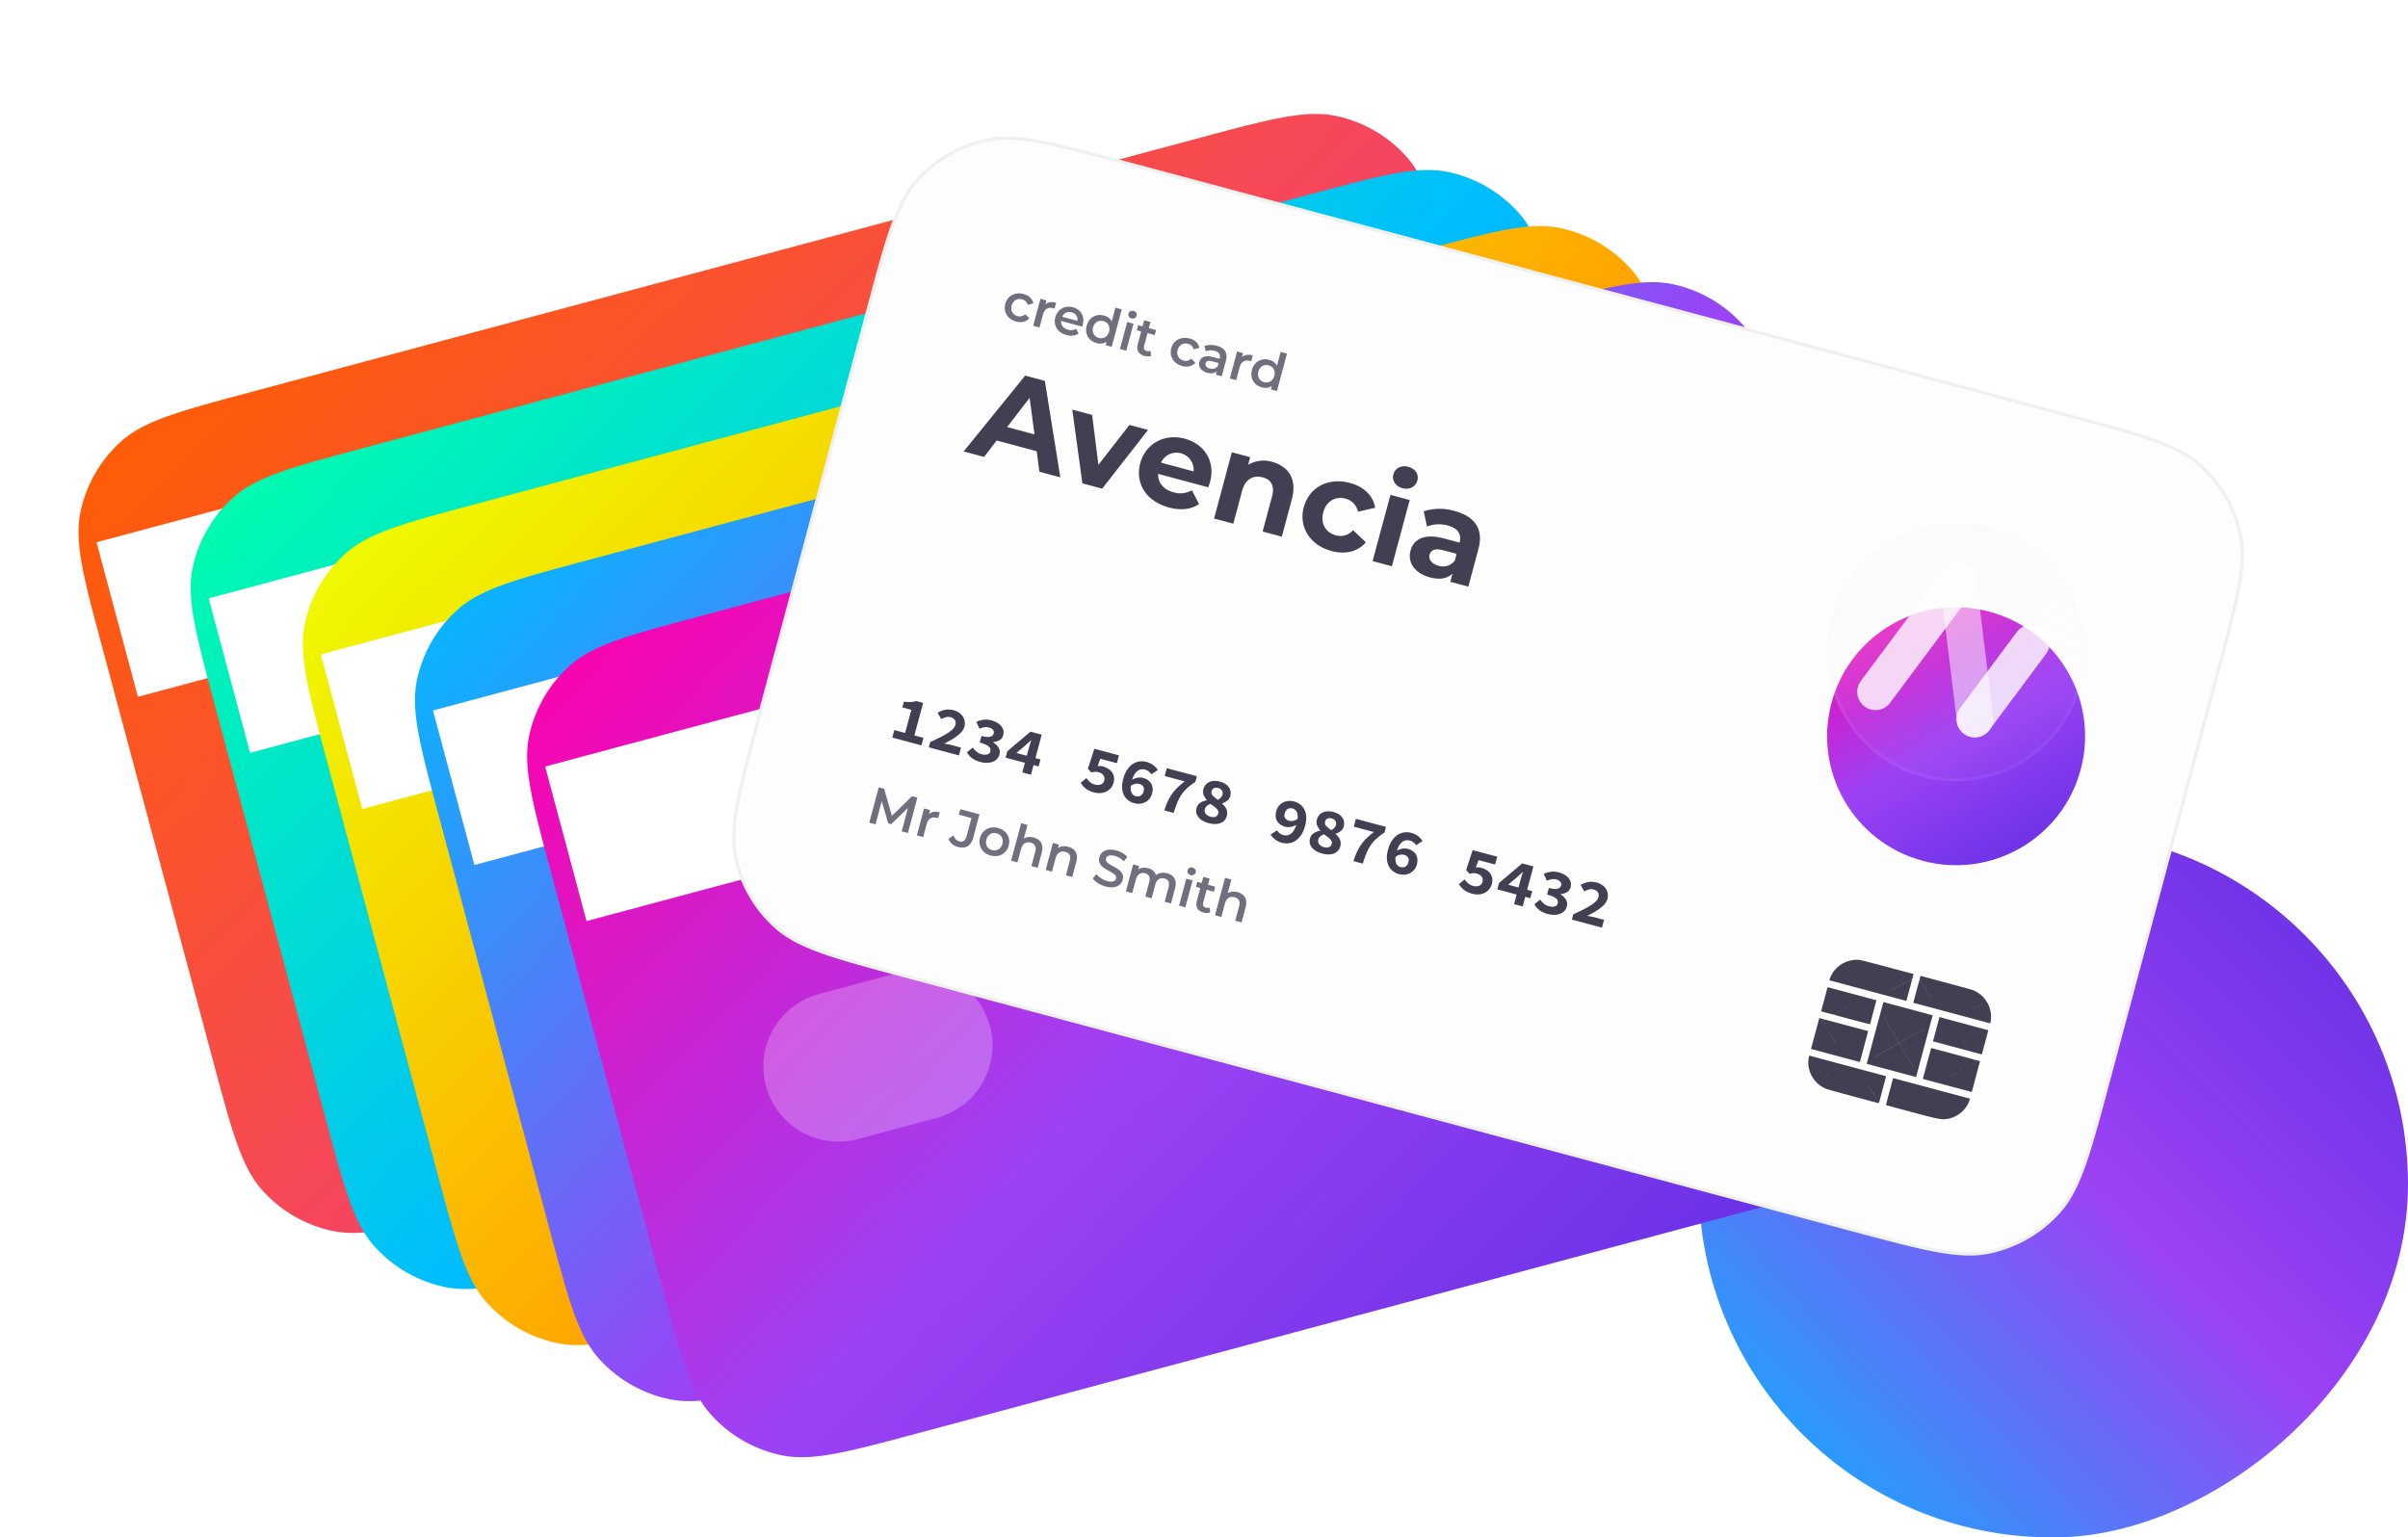 <svg width="747" height="477" fill="none" xmlns="http://www.w3.org/2000/svg"><rect x="527" y="477" width="219" height="220" rx="109.5" transform="rotate(-90 527 477)" fill="url(#a)"/><g filter="url(#b)"><path d="M31.78 175.098c-5.874-21.92-8.81-32.88-6.788-42.395a40.522 40.522 0 0 1 12.521-21.688c7.23-6.509 18.19-9.446 40.11-15.319L372.141 16.78c21.919-5.874 32.879-8.81 42.394-6.788a40.522 40.522 0 0 1 21.688 12.521c6.509 7.23 9.446 18.19 15.319 40.11l34.346 128.179c5.873 21.919 8.81 32.879 6.787 42.395a40.518 40.518 0 0 1-12.521 21.687c-7.229 6.509-18.189 9.446-40.109 15.319L145.527 349.12c-21.92 5.873-32.88 8.81-42.395 6.787a40.518 40.518 0 0 1-21.688-12.521c-6.509-7.229-9.445-18.189-15.319-40.109L31.78 175.098Z" fill="url(#c)"/></g><path d="M29.944 168.249 449.708 55.773l12.847 47.945L42.791 216.194l-12.847-47.945Z" fill="#fff"/><path opacity=".24" d="M98.448 267.35c-3.33-12.43 4.045-25.205 16.474-28.535l24.462-6.555c12.429-3.33 25.205 4.046 28.535 16.475 3.33 12.429-4.046 25.204-16.475 28.535l-24.461 6.554c-12.43 3.331-25.205-4.045-28.535-16.474Z" fill="#fff"/><g filter="url(#d)"><path d="M66.572 192.493c-5.873-21.92-8.81-32.88-6.788-42.395a40.52 40.52 0 0 1 12.522-21.687c7.229-6.509 18.189-9.446 40.108-15.319l294.52-78.917c21.92-5.873 32.879-8.81 42.395-6.787a40.52 40.52 0 0 1 21.687 12.52c6.509 7.23 9.446 18.19 15.319 40.11l34.346 128.179c5.873 21.92 8.81 32.88 6.787 42.395a40.521 40.521 0 0 1-12.521 21.688c-7.229 6.509-18.189 9.445-40.109 15.319l-294.519 78.916c-21.92 5.874-32.88 8.81-42.395 6.788a40.515 40.515 0 0 1-21.687-12.521c-6.509-7.23-9.446-18.19-15.32-40.109l-34.345-128.18Z" fill="url(#e)"/></g><path d="M64.737 185.645 484.5 73.169l12.847 47.945L77.583 233.59l-12.846-47.945Z" fill="#fff"/><path opacity=".24" d="M133.24 284.745c-3.331-12.429 4.045-25.205 16.474-28.535l24.462-6.554c12.429-3.331 25.205 4.045 28.535 16.474 3.33 12.429-4.045 25.205-16.475 28.535l-24.461 6.555c-12.429 3.33-25.205-4.046-28.535-16.475Z" fill="#fff"/><g filter="url(#f)"><path d="M101.364 209.89c-5.873-21.92-8.81-32.88-6.787-42.395a40.522 40.522 0 0 1 12.521-21.688c7.229-6.509 18.189-9.446 40.109-15.319l294.519-78.916c21.92-5.874 32.88-8.81 42.395-6.788a40.516 40.516 0 0 1 21.687 12.521c6.51 7.23 9.446 18.19 15.32 40.11l34.345 128.179c5.873 21.919 8.81 32.879 6.788 42.395a40.52 40.52 0 0 1-12.522 21.687c-7.229 6.509-18.189 9.446-40.108 15.319l-294.52 78.917c-21.92 5.873-32.879 8.81-42.395 6.787a40.518 40.518 0 0 1-21.687-12.521c-6.509-7.229-9.446-18.189-15.319-40.109L101.364 209.89Z" fill="url(#g)"/></g><path d="M99.529 203.041 519.292 90.565l12.847 47.945-419.763 112.476-12.847-47.945Z" fill="#fff"/><path opacity=".24" d="M168.032 302.142c-3.33-12.43 4.045-25.205 16.475-28.535l24.461-6.555c12.429-3.33 25.205 4.046 28.535 16.475 3.331 12.429-4.045 25.204-16.474 28.535l-24.462 6.554c-12.429 3.331-25.205-4.045-28.535-16.474Z" fill="#fff"/><g filter="url(#h)"><path d="M136.156 227.285c-5.873-21.92-8.81-32.88-6.787-42.395a40.518 40.518 0 0 1 12.521-21.687c7.229-6.509 18.189-9.446 40.109-15.319l294.519-78.917c21.92-5.873 32.88-8.81 42.395-6.787A40.522 40.522 0 0 1 540.601 74.7c6.509 7.23 9.445 18.19 15.319 40.109l34.345 128.179c5.874 21.92 8.811 32.88 6.788 42.395a40.521 40.521 0 0 1-12.521 21.688c-7.229 6.509-18.189 9.446-40.109 15.319l-294.519 78.916c-21.92 5.874-32.88 8.81-42.395 6.788a40.521 40.521 0 0 1-21.688-12.521c-6.509-7.23-9.446-18.19-15.319-40.109l-34.346-128.18Z" fill="url(#i)"/></g><path d="m134.321 220.437 419.763-112.476 12.847 47.945-419.763 112.476-12.847-47.945Z" fill="#fff"/><path opacity=".24" d="M202.824 319.537c-3.33-12.429 4.046-25.205 16.475-28.535l24.461-6.554c12.43-3.331 25.205 4.045 28.535 16.474 3.331 12.429-4.045 25.205-16.474 28.535l-24.462 6.555c-12.429 3.33-25.205-4.046-28.535-16.475Z" fill="#fff"/><g filter="url(#j)"><path d="M170.949 244.682c-5.874-21.92-8.81-32.88-6.788-42.395a40.521 40.521 0 0 1 12.521-21.688c7.23-6.509 18.189-9.446 40.109-15.319L511.31 86.364c21.92-5.874 32.88-8.81 42.395-6.788a40.522 40.522 0 0 1 21.688 12.521c6.509 7.23 9.446 18.189 15.319 40.109l34.346 128.18c5.873 21.919 8.81 32.879 6.787 42.395a40.518 40.518 0 0 1-12.521 21.687c-7.229 6.509-18.189 9.446-40.109 15.319l-294.519 78.917c-21.92 5.873-32.88 8.81-42.395 6.787a40.521 40.521 0 0 1-21.688-12.521c-6.509-7.229-9.445-18.189-15.319-40.109l-34.345-128.179Z" fill="url(#k)"/></g><path d="m169.113 237.833 419.764-112.476 12.846 47.945L181.96 285.778l-12.847-47.945Z" fill="#fff"/><path opacity=".24" d="M237.616 336.933c-3.33-12.429 4.046-25.204 16.475-28.534l24.462-6.555c12.429-3.33 25.204 4.046 28.535 16.475 3.33 12.429-4.046 25.204-16.475 28.535l-24.462 6.554c-12.429 3.331-25.204-4.045-28.535-16.475Z" fill="#fff"/><path d="M268.901 95.634c5.874-21.92 8.81-32.88 15.32-40.11a40.516 40.516 0 0 1 21.687-12.52c9.515-2.023 20.475.914 42.395 6.787l294.519 78.916c21.92 5.874 32.88 8.811 40.109 15.32a40.515 40.515 0 0 1 12.521 21.687c2.023 9.515-.914 20.475-6.787 42.395l-34.346 128.18c-5.873 21.919-8.81 32.879-15.319 40.108a40.524 40.524 0 0 1-21.687 12.522c-9.516 2.022-20.476-.915-42.395-6.788l-294.52-78.916c-21.919-5.874-32.879-8.81-40.109-15.319a40.521 40.521 0 0 1-12.521-21.688c-2.022-9.515.914-20.475 6.788-42.395l34.345-128.18Z" fill="#FDFDFD"/><path fill-rule="evenodd" clip-rule="evenodd" d="M642.56 129.686 348.041 50.77c-10.976-2.941-19.15-5.13-25.769-6.337-6.607-1.204-11.579-1.41-16.153-.438a39.51 39.51 0 0 0-21.146 12.208c-3.129 3.475-5.436 7.884-7.697 14.208-2.264 6.336-4.455 14.509-7.396 25.485l-34.346 128.179c-2.941 10.977-5.13 19.15-6.336 25.769-1.205 6.608-1.411 11.579-.439 16.154a39.512 39.512 0 0 0 12.208 21.145c3.476 3.129 7.884 5.436 14.209 7.697 6.335 2.265 14.508 4.455 25.484 7.396l294.52 78.917c10.976 2.941 19.149 5.13 25.768 6.336 6.608 1.205 11.579 1.411 16.154.439a39.505 39.505 0 0 0 21.145-12.208c3.13-3.476 5.436-7.885 7.697-14.209 2.265-6.336 4.456-14.509 7.397-25.485l34.345-128.179c2.941-10.976 5.131-19.15 6.337-25.769 1.204-6.607 1.411-11.579.439-16.153a39.507 39.507 0 0 0-12.209-21.145c-3.475-3.13-7.884-5.437-14.208-7.697-6.336-2.265-14.509-4.456-25.485-7.397ZM284.221 55.525c-6.51 7.23-9.446 18.189-15.32 40.109l-34.345 128.179c-5.874 21.92-8.81 32.88-6.788 42.395a40.521 40.521 0 0 0 12.521 21.688c7.23 6.509 18.19 9.445 40.109 15.319l294.52 78.916c21.919 5.873 32.879 8.81 42.395 6.788A40.524 40.524 0 0 0 639 376.397c6.509-7.229 9.446-18.189 15.319-40.108l34.346-128.18c5.873-21.92 8.81-32.88 6.787-42.395a40.515 40.515 0 0 0-12.521-21.687c-7.229-6.509-18.189-9.446-40.109-15.32L348.303 49.791c-21.92-5.873-32.88-8.81-42.395-6.787a40.516 40.516 0 0 0-21.687 12.52Z" fill="#212429" fill-opacity=".06"/><path d="M315.228 99.774c1.628.436 3.116.08 4.093-1l-1.268-1.28c-.714.664-1.562.823-2.392.6-1.44-.385-2.272-1.665-1.836-3.293.432-1.613 1.797-2.321 3.237-1.935.83.222 1.485.784 1.772 1.716l1.738-.474c-.303-1.44-1.422-2.461-3.05-2.897-2.645-.71-4.998.556-5.669 3.061-.672 2.505.729 4.793 3.375 5.502ZM324.294 94.434l.327-1.22-1.863-.5-2.24 8.36 1.957.525 1.087-4.055c.457-1.707 1.631-2.332 3.118-1.933.141.038.278.091.442.168l.499-1.862c-1.393-.374-2.528-.208-3.327.517ZM335.906 100.768c.7-2.615-.627-4.8-3.069-5.454-2.49-.667-4.799.627-5.466 3.116-.667 2.489.666 4.776 3.469 5.527 1.44.386 2.74.231 3.73-.46l-.725-1.486c-.759.451-1.575.551-2.514.299-1.456-.39-2.264-1.445-2.171-2.73l6.559 1.758c.066-.183.145-.414.187-.57Zm-3.489-3.888c1.284.344 1.985 1.42 1.819 2.668l-4.744-1.27c.515-1.172 1.657-1.738 2.925-1.398ZM346.022 95.457l-1.15 4.29c-.452-.943-1.31-1.56-2.39-1.849-2.427-.65-4.676.543-5.373 3.142-.696 2.599.651 4.772 3.078 5.422 1.143.306 2.218.175 3.09-.447l-.29 1.08 1.879.503 3.113-11.616-1.957-.525Zm-5.151 9.393c-1.409-.378-2.217-1.685-1.789-3.282.428-1.597 1.781-2.325 3.19-1.947 1.409.377 2.216 1.684 1.788 3.281-.427 1.597-1.78 2.325-3.189 1.948ZM351.022 98.81c.735.198 1.395-.196 1.579-.885.172-.642-.23-1.27-.95-1.463-.72-.193-1.391.181-1.567.839-.176.657.217 1.317.938 1.51Zm-3.596 9.474 1.957.525 2.24-8.361-1.957-.524-2.24 8.36ZM356.924 108.849c-.36.155-.781.16-1.188.051-.752-.201-1.041-.749-.823-1.563l1.065-3.976 2.239.599.42-1.565-2.239-.6.512-1.91-1.957-.524-.512 1.91-1.378-.37-.419 1.566 1.377.369-1.078 4.024c-.495 1.847.294 3.099 2.126 3.589.704.189 1.459.19 2.03-.06l-.175-1.54ZM366.72 113.571c1.628.437 3.116.08 4.093-1l-1.268-1.28c-.714.665-1.562.823-2.392.601-1.44-.386-2.272-1.666-1.836-3.294.432-1.613 1.797-2.321 3.237-1.935.83.222 1.485.784 1.772 1.716l1.738-.474c-.303-1.44-1.422-2.461-3.05-2.897-2.645-.709-4.998.556-5.669 3.061-.672 2.505.729 4.793 3.375 5.502ZM377.469 107.273c-1.346-.361-2.738-.364-3.815.085l.385 1.631c.765-.349 1.82-.402 2.759-.151 1.393.374 1.902 1.232 1.596 2.374l-.034.126-2.16-.579c-2.537-.68-3.77.164-4.143 1.558-.39 1.456.534 2.828 2.444 3.339 1.253.336 2.27.172 2.932-.422l-.272 1.017 1.847.495 1.313-4.9c.646-2.411-.441-3.927-2.852-4.573Zm-2.179 7.068c-1.002-.269-1.475-.882-1.286-1.587.163-.61.658-1.015 1.988-.658l2.02.541-.26.971c-.56.773-1.507.989-2.462.733ZM385.296 110.78l.327-1.221-1.863-.5-2.24 8.36 1.957.525 1.086-4.055c.457-1.706 1.632-2.331 3.119-1.933.141.038.277.091.441.169l.499-1.863c-1.393-.374-2.528-.208-3.326.518ZM397.284 109.193l-1.149 4.29c-.452-.944-1.311-1.56-2.391-1.849-2.426-.65-4.676.543-5.372 3.141-.696 2.599.651 4.772 3.078 5.423 1.142.306 2.218.175 3.089-.448l-.289 1.08 1.879.504 3.112-11.617-1.957-.524Zm-5.151 9.392c-1.409-.377-2.216-1.684-1.788-3.281.428-1.597 1.78-2.325 3.189-1.948 1.409.378 2.217 1.685 1.789 3.282-.428 1.597-1.781 2.325-3.19 1.947Z" fill="#141029" fill-opacity=".6"/><path d="m276.814 228.844.624-2.329 3.346.897 1.924-7.182-2.759-.739.477-1.781a28.7 28.7 0 0 0 1.168.103c.36.013.69.01.988-.008.298-.018.579-.048.842-.089.279-.051.556-.117.829-.197l2.113.566-2.705 10.098 2.818.755-.624 2.329-9.041-2.423ZM288.137 231.878l.44-1.644c1.086-.506 2.081-.98 2.983-1.424a29.445 29.445 0 0 0 2.366-1.317c.672-.421 1.218-.841 1.638-1.26.42-.418.689-.85.808-1.293.164-.613.112-1.124-.156-1.531-.265-.421-.724-.718-1.376-.893a2.624 2.624 0 0 0-1.475.024c-.47.14-.927.332-1.371.577l-1.131-1.961c.413-.238.81-.44 1.189-.604.393-.16.786-.272 1.18-.334a5.226 5.226 0 0 1 1.235-.067c.429.017.885.09 1.368.219a5.346 5.346 0 0 1 1.702.771c.486.326.871.716 1.155 1.169.3.444.49.936.569 1.474a3.972 3.972 0 0 1-.102 1.714c-.14.522-.407 1.023-.802 1.505a8.55 8.55 0 0 1-1.453 1.351c-.561.423-1.188.836-1.883 1.237-.691.388-1.407.762-2.147 1.123.363.056.75.124 1.161.207.428.072.805.152 1.131.24l2.955.792-.65 2.426-9.334-2.501ZM304.133 236.416c-1.07-.287-1.948-.69-2.634-1.209-.682-.533-1.193-1.131-1.532-1.795l1.818-1.464c.319.478.702.902 1.148 1.273.459.375.976.639 1.55.793.678.181 1.266.206 1.763.073.513-.142.833-.447.959-.917.073-.274.081-.538.023-.791s-.212-.49-.46-.71c-.245-.234-.599-.454-1.06-.662-.459-.221-1.053-.429-1.784-.625l.546-2.035c1.226.329 2.127.409 2.704.242.592-.177.955-.513 1.088-1.009.115-.43.041-.807-.222-1.129-.26-.335-.677-.58-1.251-.733a3.292 3.292 0 0 0-1.448-.074c-.47.084-.966.238-1.487.462l-.976-2.15a7.782 7.782 0 0 1 2.266-.63 6.166 6.166 0 0 1 2.385.178 7.149 7.149 0 0 1 1.797.733c.522.294.945.645 1.269 1.053.328.396.547.832.657 1.309.109.476.091.989-.056 1.537-.175.652-.532 1.151-1.072 1.495-.536.332-1.214.542-2.035.63l-.021.078c.727.418 1.29.954 1.688 1.606.402.639.495 1.363.278 2.172a3.059 3.059 0 0 1-.825 1.436c-.38.373-.84.656-1.381.846a5.586 5.586 0 0 1-1.754.285 7.647 7.647 0 0 1-1.941-.268ZM317.143 239.65l.797-2.974-5.988-1.605.529-1.976 7.189-6.086 3.483.933-1.945 7.26 1.566.42-.588 2.191-1.565-.419-.797 2.974-2.681-.718Zm-1.825-6.026 3.209.86.561-2.094c.105-.392.232-.84.382-1.345.165-.515.314-.965.445-1.349l-.078-.021c-.304.296-.62.589-.949.878-.329.29-.652.581-.968.874l-2.602 2.197ZM339.413 245.869c-1.083-.29-1.959-.7-2.628-1.229-.653-.538-1.168-1.123-1.543-1.755l1.779-1.474c.326.451.691.863 1.095 1.237.419.364.923.625 1.51.782.704.189 1.322.18 1.853-.028.544-.203.902-.625 1.073-1.264.168-.627.08-1.16-.263-1.602-.33-.438-.828-.746-1.493-.924a3.852 3.852 0 0 0-.578-.113 2.09 2.09 0 0 0-.496-.028 5.09 5.09 0 0 0-.542.064c-.19.033-.406.08-.646.142l-1.052-1.163 2.016-6.193 7.613 2.04-.651 2.427-5.127-1.374-.839 2.271c.315-.027.602-.027.86 0 .262.014.549.063.863.147a5.69 5.69 0 0 1 1.561.67c.48.296.873.654 1.181 1.072.307.418.507.898.6 1.44.105.545.069 1.151-.109 1.816-.186.692-.487 1.268-.904 1.73a4.226 4.226 0 0 1-1.444 1.081 4.932 4.932 0 0 1-1.771.427 5.97 5.97 0 0 1-1.918-.199ZM351.812 249.191a5.235 5.235 0 0 1-1.765-.85 4.568 4.568 0 0 1-1.311-1.526c-.336-.621-.545-1.356-.626-2.202-.077-.86.031-1.838.325-2.934.311-1.161.73-2.125 1.257-2.893.527-.767 1.112-1.359 1.755-1.774a5.018 5.018 0 0 1 2.047-.752 5.209 5.209 0 0 1 2.106.124c.888.238 1.624.596 2.209 1.074.588.466 1.037.956 1.346 1.473l-1.968 1.318a3.703 3.703 0 0 0-.816-.869 2.955 2.955 0 0 0-2.294-.677c-.374.039-.74.179-1.098.419-.341.23-.663.57-.965 1.02-.303.451-.565 1.038-.787 1.761a5.14 5.14 0 0 1 1.735-.604c.611-.088 1.151-.07 1.621.056a4.79 4.79 0 0 1 1.444.639c.428.282.769.625 1.024 1.029.269.408.436.879.503 1.414.066.536.012 1.129-.163 1.782-.175.652-.454 1.199-.839 1.642a4.028 4.028 0 0 1-1.329 1.049 4.433 4.433 0 0 1-1.635.464 5.421 5.421 0 0 1-1.776-.183Zm.518-2.168c.248.066.493.09.736.071.256-.015.49-.078.701-.189a1.86 1.86 0 0 0 .599-.511c.174-.233.308-.526.403-.878.171-.639.124-1.141-.142-1.506-.262-.378-.668-.64-1.216-.787a2.766 2.766 0 0 0-1.208-.03c-.44.077-.909.287-1.406.63a5.553 5.553 0 0 0-.003 1.341c.069.368.173.683.313.944.143.248.32.449.531.604.213.141.444.245.692.311ZM361.182 251.45c.329-1.016.68-1.936 1.054-2.758a16.67 16.67 0 0 1 1.312-2.313c.5-.719 1.072-1.391 1.715-2.015a21.223 21.223 0 0 1 2.278-1.928l-6.243-1.672.651-2.427 9.334 2.501-.472 1.761c-1.017.665-1.87 1.317-2.559 1.958a11.043 11.043 0 0 0-1.769 2.063 13.761 13.761 0 0 0-1.29 2.465 40.418 40.418 0 0 0-1.114 3.141l-2.897-.776ZM374.928 255.385a7.604 7.604 0 0 1-1.875-.754c-.528-.323-.954-.689-1.278-1.098a3.292 3.292 0 0 1-.651-1.328 3.16 3.16 0 0 1 .059-1.473c.101-.378.251-.702.449-.97a3.33 3.33 0 0 1 .734-.705c.288-.189.595-.344.922-.467a7.338 7.338 0 0 1 1.061-.281l.021-.079a6.15 6.15 0 0 1-.981-1.584c-.213-.56-.231-1.173-.052-1.839.139-.522.37-.963.69-1.325a3.332 3.332 0 0 1 1.155-.865c.459-.199.97-.306 1.534-.323a6.106 6.106 0 0 1 1.765.221c.627.168 1.165.403 1.615.706.467.292.836.636 1.108 1.031.275.381.447.811.514 1.291.084.47.058.959-.079 1.468a2.578 2.578 0 0 1-.948 1.424 4.76 4.76 0 0 1-1.561.819l-.021.078c.284.244.542.509.773.795.234.272.421.567.56.884.139.317.221.66.248 1.031.03.358-.011.745-.123 1.163-.133.495-.36.924-.68 1.286a3.304 3.304 0 0 1-1.214.849c-.471.195-1.025.306-1.661.331-.633.012-1.327-.083-2.084-.286Zm2.864-7.245c.777-.393 1.252-.916 1.427-1.568.129-.483.082-.908-.141-1.275-.219-.381-.616-.648-1.19-.801-.457-.123-.88-.11-1.269.037-.376.151-.629.468-.758.951-.136.508-.015.968.365 1.377.38.409.902.836 1.566 1.279Zm-2.251 5.27c.587.157 1.09.159 1.509.006.435-.163.722-.506.862-1.028.077-.287.07-.547-.021-.781a2.037 2.037 0 0 0-.485-.696 4.613 4.613 0 0 0-.818-.702c-.327-.242-.69-.507-1.088-.795a4.155 4.155 0 0 0-1.116.645c-.31.266-.518.602-.627 1.006-.147.548-.047 1.037.3 1.465.35.415.845.709 1.484.88ZM399.919 254.657c.379.101.788.113 1.228.035.457-.087.921-.306 1.392-.655.051-.503.042-.939-.027-1.307-.052-.378-.157-.693-.313-.944a1.622 1.622 0 0 0-.531-.604 2.061 2.061 0 0 0-.687-.331 2.348 2.348 0 0 0-.755-.076 1.777 1.777 0 0 0-.707.209 1.747 1.747 0 0 0-.578.516c-.171.22-.304.506-.398.858-.172.639-.126 1.148.136 1.526.266.365.679.622 1.24.773Zm-2.188 6.838c-.888-.238-1.624-.596-2.209-1.074-.585-.478-1.04-.971-1.366-1.478l1.988-1.313c.198.305.469.601.811.889a3.14 3.14 0 0 0 2.274.672 2.498 2.498 0 0 0 1.098-.419c.358-.24.688-.585.99-1.035.306-.463.57-1.057.792-1.781a5.652 5.652 0 0 1-1.779.614c-.598.092-1.125.076-1.582-.046a4.963 4.963 0 0 1-1.464-.644 3.626 3.626 0 0 1-1.044-1.035 3.375 3.375 0 0 1-.482-1.408c-.067-.535-.012-1.129.162-1.782.172-.639.443-1.181.814-1.627a4.344 4.344 0 0 1 1.335-1.069 4.37 4.37 0 0 1 1.649-.439 5.093 5.093 0 0 1 1.781.163 5.245 5.245 0 0 1 1.765.85c.55.399.994.91 1.331 1.531.336.622.537 1.361.601 2.217.081.847-.026 1.818-.319 2.914-.311 1.161-.731 2.125-1.258 2.893-.527.767-1.112 1.359-1.755 1.774a4.983 4.983 0 0 1-2.052.771 5.353 5.353 0 0 1-2.081-.138ZM410.13 264.817a7.643 7.643 0 0 1-1.875-.753c-.528-.324-.954-.69-1.279-1.098a3.309 3.309 0 0 1-.65-1.328 3.163 3.163 0 0 1 .059-1.474c.101-.378.251-.701.449-.97a3.33 3.33 0 0 1 .734-.705c.288-.189.595-.344.922-.466a7.213 7.213 0 0 1 1.061-.282l.021-.078a6.171 6.171 0 0 1-.981-1.585c-.213-.56-.231-1.173-.052-1.839a3.22 3.22 0 0 1 .69-1.325 3.332 3.332 0 0 1 1.155-.865c.459-.198.97-.306 1.534-.323a6.106 6.106 0 0 1 1.765.221c.627.168 1.165.403 1.615.706.467.293.836.636 1.108 1.031.275.381.447.812.514 1.291.084.47.058.959-.079 1.468a2.578 2.578 0 0 1-.948 1.424 4.76 4.76 0 0 1-1.561.819l-.021.078c.284.244.542.509.773.795.234.272.421.567.56.884.139.317.221.661.248 1.031.03.358-.011.745-.123 1.163-.133.496-.36.924-.68 1.286a3.292 3.292 0 0 1-1.214.849c-.471.196-1.025.306-1.661.331-.633.012-1.327-.083-2.084-.286Zm2.864-7.244c.777-.394 1.252-.916 1.427-1.569.129-.482.082-.907-.141-1.275-.219-.38-.616-.647-1.19-.801-.457-.123-.88-.11-1.269.037-.376.151-.629.468-.758.951-.136.509-.015.968.365 1.377.38.41.902.836 1.566 1.28Zm-2.251 5.269c.587.158 1.09.16 1.509.006.435-.163.722-.505.862-1.027.077-.287.07-.548-.021-.782a2.046 2.046 0 0 0-.485-.696 4.613 4.613 0 0 0-.818-.702c-.327-.241-.69-.506-1.088-.795a4.182 4.182 0 0 0-1.116.645c-.31.267-.518.602-.627 1.007-.147.548-.047 1.036.3 1.464.35.416.845.709 1.484.88ZM419.852 267.171c.329-1.017.68-1.936 1.054-2.759.391-.832.828-1.603 1.312-2.312.5-.719 1.072-1.391 1.715-2.016a21.22 21.22 0 0 1 2.278-1.927l-6.243-1.673.651-2.427 9.334 2.502-.472 1.761c-1.017.664-1.87 1.317-2.559 1.957a11.017 11.017 0 0 0-1.769 2.064 13.728 13.728 0 0 0-1.29 2.465 40.418 40.418 0 0 0-1.114 3.141l-2.897-.776ZM433.95 271.2a5.254 5.254 0 0 1-1.765-.85 4.577 4.577 0 0 1-1.311-1.526c-.336-.622-.545-1.356-.626-2.203-.077-.859.031-1.837.325-2.933.311-1.161.73-2.125 1.257-2.893.527-.768 1.112-1.359 1.755-1.774a5.004 5.004 0 0 1 2.047-.752 5.191 5.191 0 0 1 2.106.124c.888.238 1.624.596 2.209 1.074.588.465 1.037.956 1.346 1.472l-1.968 1.319a3.684 3.684 0 0 0-.816-.869 2.973 2.973 0 0 0-2.294-.678c-.374.04-.74.18-1.098.419-.341.231-.663.571-.966 1.021-.302.45-.564 1.037-.786 1.761a5.143 5.143 0 0 1 1.735-.605c.611-.088 1.151-.069 1.621.057a4.79 4.79 0 0 1 1.444.639c.428.282.769.625 1.024 1.029.269.408.436.879.502 1.414.067.535.013 1.129-.162 1.781-.175.653-.454 1.2-.839 1.642a4.015 4.015 0 0 1-1.329 1.049 4.414 4.414 0 0 1-1.635.464 5.393 5.393 0 0 1-1.776-.182Zm.518-2.168c.248.066.493.09.736.071.256-.015.49-.079.701-.19.228-.12.428-.291.599-.511a2.57 2.57 0 0 0 .403-.877c.171-.64.124-1.142-.142-1.507-.263-.377-.668-.64-1.216-.787a2.766 2.766 0 0 0-1.208-.03c-.44.078-.909.288-1.406.63a5.561 5.561 0 0 0-.003 1.342c.069.368.173.682.313.944.143.248.32.449.531.603.213.141.444.245.692.312ZM456.753 277.31c-1.083-.29-1.959-.7-2.628-1.229-.653-.538-1.168-1.123-1.544-1.755l1.78-1.474c.326.451.691.863 1.094 1.237.42.364.924.625 1.511.782.704.189 1.322.18 1.853-.028.544-.204.902-.625 1.073-1.264.168-.627.08-1.16-.263-1.602-.33-.438-.828-.746-1.493-.924a3.852 3.852 0 0 0-.578-.113 2.039 2.039 0 0 0-.496-.028c-.171.01-.351.031-.542.064-.19.033-.406.08-.646.142l-1.052-1.163 2.016-6.193 7.613 2.04-.651 2.427-5.127-1.374-.839 2.271c.315-.027.602-.028.86 0 .262.014.549.063.862.147a5.683 5.683 0 0 1 1.562.67c.48.296.873.654 1.181 1.072.307.417.507.898.6 1.44.105.545.069 1.151-.109 1.816-.186.692-.487 1.268-.904 1.73a4.226 4.226 0 0 1-1.444 1.081 4.953 4.953 0 0 1-1.771.427 5.97 5.97 0 0 1-1.918-.199ZM469.685 280.523l.797-2.974-5.989-1.605.53-1.976 7.189-6.086 3.483.933-1.945 7.26 1.566.42-.588 2.192-1.565-.42-.797 2.975-2.681-.719Zm-1.825-6.026 3.209.86.561-2.094c.105-.391.232-.84.381-1.345.166-.515.315-.964.446-1.349l-.078-.021c-.304.296-.62.589-.949.879-.329.289-.652.58-.968.873l-2.602 2.197ZM480.142 283.577c-1.069-.287-1.947-.69-2.633-1.209-.682-.532-1.193-1.131-1.533-1.795l1.819-1.463c.319.477.702.901 1.148 1.272.459.375.975.639 1.549.793.679.182 1.267.206 1.764.074.513-.142.833-.448.959-.918.073-.274.081-.537.023-.791-.058-.253-.212-.49-.46-.71-.245-.234-.599-.454-1.06-.662-.459-.22-1.053-.429-1.784-.624l.546-2.036c1.226.329 2.127.41 2.703.243.593-.177.956-.514 1.089-1.009.115-.431.041-.807-.222-1.129-.26-.336-.677-.58-1.251-.734a3.307 3.307 0 0 0-1.448-.074c-.47.084-.966.238-1.487.462l-.976-2.149a7.754 7.754 0 0 1 2.266-.631 6.167 6.167 0 0 1 2.385.178 7.141 7.141 0 0 1 1.796.733c.523.294.946.645 1.27 1.054.328.395.547.831.657 1.308.109.477.091.989-.056 1.537-.175.653-.532 1.151-1.072 1.496-.536.332-1.215.541-2.035.629l-.021.078c.727.419 1.289.954 1.688 1.606.402.639.495 1.363.278 2.172a3.054 3.054 0 0 1-.825 1.436c-.38.374-.84.656-1.381.847a5.586 5.586 0 0 1-1.754.285 7.707 7.707 0 0 1-1.942-.269ZM487.615 285.328l.44-1.644a158.86 158.86 0 0 0 2.982-1.424 29.615 29.615 0 0 0 2.367-1.317c.672-.421 1.218-.841 1.638-1.26.42-.419.689-.85.808-1.294.164-.613.112-1.123-.156-1.531-.265-.42-.724-.718-1.376-.893a2.633 2.633 0 0 0-1.475.025 6.81 6.81 0 0 0-1.371.576l-1.131-1.96c.413-.239.81-.44 1.189-.604a5.264 5.264 0 0 1 1.18-.334 5.227 5.227 0 0 1 1.235-.068c.429.017.885.09 1.367.22a5.34 5.34 0 0 1 1.703.77c.486.326.871.716 1.154 1.17.301.444.491.935.57 1.474a3.968 3.968 0 0 1-.102 1.713c-.14.522-.407 1.024-.802 1.505a8.592 8.592 0 0 1-1.453 1.352c-.561.423-1.188.835-1.883 1.236-.691.388-1.407.763-2.147 1.124.363.055.75.124 1.161.206.428.073.805.153 1.131.24l2.955.792-.65 2.427-9.334-2.501Z" fill="#141029" fill-opacity=".8"/><path d="m281.653 258.457 2.92-10.963-1.675-.449-6.22 6.119-2.406-8.431-1.675-.449-2.937 10.959 1.942.52 1.921-7.17 2.015 6.883.908.243 5.212-5.047-1.931 7.269 1.926.516ZM288.201 252.56l.327-1.221-1.863-.5-2.24 8.36 1.957.525 1.086-4.055c.457-1.706 1.632-2.331 3.119-1.933.141.038.278.091.441.169l.5-1.863c-1.394-.374-2.529-.208-3.327.518ZM297.178 262.784c2.411.646 4.034-.278 4.727-2.861l1.946-7.264-5.933-1.59-.458 1.707 3.899 1.044-1.519 5.667c-.361 1.347-1.12 1.865-2.248 1.563-.861-.231-1.463-.862-1.84-1.836l-1.532 1.083c.479 1.219 1.58 2.118 2.958 2.487ZM307.309 265.449c2.599.696 4.94-.589 5.612-3.094.671-2.505-.718-4.773-3.317-5.47-2.568-.688-4.92.578-5.591 3.083-.672 2.505.729 4.793 3.296 5.481Zm.449-1.675c-1.409-.378-2.201-1.681-1.773-3.278.428-1.597 1.765-2.329 3.174-1.951 1.425.381 2.217 1.684 1.789 3.281-.428 1.597-1.765 2.329-3.19 1.948ZM320.681 259.853c-1.159-.31-2.246-.199-3.072.318l1.132-4.227-1.957-.524-3.112 11.616 1.957.524 1.132-4.227c.449-1.675 1.615-2.268 3.008-1.895 1.253.336 1.796 1.253 1.397 2.74l-1.216 4.54 1.957.525 1.283-4.791c.676-2.521-.505-4.062-2.509-4.599ZM331.398 262.725c-1.221-.327-2.348-.193-3.195.402l.289-1.08-1.863-.499-2.24 8.36 1.957.524 1.133-4.227c.449-1.675 1.614-2.269 3.008-1.895 1.252.335 1.795 1.253 1.397 2.74l-1.217 4.54 1.957.524 1.284-4.79c.675-2.521-.506-4.062-2.51-4.599ZM342.976 275.056c3.006.805 4.834-.316 5.303-2.069 1.078-4.024-5.826-4.246-5.2-6.579.222-.829 1.087-1.302 2.778-.849.955.256 1.959.827 2.79 1.67l1.066-1.409c-.787-.882-2.073-1.595-3.388-1.948-3.005-.805-4.817.32-5.291 2.089-1.091 4.071 5.837 4.266 5.204 6.63-.218.814-1.102 1.231-2.809.774-1.346-.361-2.605-1.235-3.293-2.174l-1.128 1.392c.698 1.026 2.262 2.016 3.968 2.473ZM362.096 270.95c-1.331-.356-2.6-.126-3.504.555-.328-1.095-1.224-1.821-2.445-2.149-1.143-.306-2.223-.159-3.05.425l.285-1.065-1.863-.499-2.24 8.36 1.957.524 1.137-4.242c.444-1.66 1.548-2.27 2.847-1.922 1.19.319 1.686 1.223 1.287 2.711l-1.216 4.54 1.957.524 1.136-4.242c.445-1.66 1.564-2.266 2.848-1.922 1.19.319 1.685 1.223 1.287 2.711l-1.217 4.54 1.957.524 1.284-4.791c.675-2.52-.427-4.04-2.447-4.582ZM369.356 271.52c.735.197 1.395-.197 1.579-.886.172-.642-.23-1.27-.95-1.463-.72-.193-1.391.181-1.567.839-.176.657.217 1.317.938 1.51Zm-3.596 9.473 1.957.524 2.24-8.36-1.957-.524-2.24 8.36ZM375.258 281.558c-.36.155-.781.16-1.188.051-.752-.201-1.041-.749-.823-1.563l1.065-3.977 2.239.6.42-1.565-2.239-.6.512-1.91-1.957-.524-.512 1.91-1.378-.37-.419 1.566 1.377.369-1.078 4.024c-.495 1.847.294 3.099 2.126 3.589.704.189 1.459.19 2.03-.06l-.175-1.54ZM383.93 276.801c-1.159-.311-2.246-.199-3.072.318l1.132-4.227-1.957-.525-3.112 11.617 1.957.524 1.132-4.227c.449-1.675 1.615-2.269 3.008-1.896 1.253.336 1.796 1.253 1.397 2.741l-1.216 4.54 1.957.524 1.283-4.79c.676-2.521-.505-4.062-2.509-4.599Z" fill="#141029" fill-opacity=".6"/><path d="m321.604 140.002-12.416-3.327-3.909 5.089-6.335-1.698 19.074-23.518 6.113 1.638 4.799 29.915-6.493-1.74-.833-6.359Zm-.69-5.219-1.504-11.361-6.984 9.087 8.488 2.274Zm35.22-1.394-14.219 18.225-6.144-1.646-3.13-22.874 6.152 1.648 1.951 15.49 9.625-12.388 5.765 1.545Zm18.686 17.804-15.551-4.167c-.109 2.717 1.645 4.882 4.78 5.722a7.226 7.226 0 0 0 5.685-.629l2.248 4.28c-2.491 1.663-5.641 2.048-9.37 1.049-7.126-1.909-10.532-7.602-8.896-13.706 1.636-6.105 7.528-9.314 13.799-7.634 6.034 1.617 9.613 6.915 7.846 13.51-.115.46-.368 1.088-.541 1.575Zm-14.669-7.651 10.119 2.712a5.315 5.315 0 0 0-10.119-2.712Zm40.642 11.212-3.15 11.758-5.955-1.595 2.905-10.841c.89-3.321-.229-5.257-2.866-5.963-2.866-.768-5.403.433-6.416 4.213l-2.721 10.153-5.962-1.597 5.509-20.56 5.693 1.526-.636 2.372a9.341 9.341 0 0 1 7.529-.89c4.813 1.358 7.722 5.163 6.046 11.418l.024.006Zm3.685 2.589c1.657-6.183 7.584-9.299 14.298-7.5 4.316 1.157 7.218 3.943 7.809 7.695l-5.309 1.221a5.31 5.31 0 0 0-3.864-4.044c-3.017-.808-5.946.653-6.908 4.243-.962 3.59.852 6.322 3.861 7.128a5.239 5.239 0 0 0 5.383-1.592l3.948 3.762c-2.376 2.88-6.291 3.874-10.638 2.709-6.652-1.782-10.258-7.452-8.603-13.628l.023.006Zm27.789-10.182c.5-1.866 2.379-2.922 4.596-2.328 2.217.594 3.337 2.369 2.845 4.203-.529 1.977-2.408 3.033-4.625 2.439-2.217-.594-3.339-2.454-2.839-4.32l.023.006Zm-.928 6.379 5.962 1.598-5.509 20.559-5.994-1.606 5.541-20.551Zm27.301 16.756-3.14 11.719-5.583-1.496.687-2.562c-1.603 1.579-4.014 1.993-7.03 1.185-4.815-1.29-6.965-4.731-6.015-8.274.949-3.542 4.211-5.456 10.474-3.778l4.751 1.273c.685-2.554-.443-4.458-3.666-5.321a10.218 10.218 0 0 0-6.435.326l-1.024-4.732a16.335 16.335 0 0 1 9.526-.109c6.263 1.678 9.12 5.554 7.455 11.769Zm-7.339 3.636.561-2.096-4.086-1.094c-2.787-.747-3.941.045-4.301 1.39-.361 1.344.595 2.812 2.694 3.374a4.544 4.544 0 0 0 5.132-1.574Z" fill="#141029" fill-opacity=".8"/><g filter="url(#l)"><path d="M568.163 192.077c5.72-21.345 27.66-34.013 49.006-28.293 21.345 5.719 34.013 27.66 28.293 49.006-5.719 21.345-27.66 34.012-49.005 28.293-21.346-5.72-34.013-27.66-28.294-49.006Z" fill="url(#m)"/></g><path d="m606.723 174.52-.01.001a5.663 5.663 0 0 0-4.931 6.311l5.281 43.01a5.663 5.663 0 0 0 6.311 4.931l.01-.002a5.663 5.663 0 0 0 4.931-6.311l-5.281-43.01a5.662 5.662 0 0 0-6.311-4.93Z" fill="#fff" fill-opacity=".5"/><path d="m610.93 175.578-.008-.006a5.664 5.664 0 0 0-7.925 1.159l-25.731 34.546a5.664 5.664 0 0 0 1.159 7.925l.008.006a5.664 5.664 0 0 0 7.925-1.159l25.731-34.546a5.664 5.664 0 0 0-1.159-7.925ZM633.577 194.942l-.008-.006a5.662 5.662 0 0 0-7.925 1.159l-17.609 23.64a5.663 5.663 0 0 0 1.159 7.924l.008.006a5.663 5.663 0 0 0 7.925-1.159l17.608-23.64a5.662 5.662 0 0 0-1.158-7.924Z" fill="#fff" fill-opacity=".8"/><path d="M568.163 192.077c5.72-21.345 27.66-34.013 49.006-28.293 21.345 5.719 34.013 27.66 28.293 49.006-5.719 21.345-27.66 34.012-49.005 28.293-21.346-5.72-34.013-27.66-28.294-49.006Z" fill="url(#n)"/><path fill-rule="evenodd" clip-rule="evenodd" d="M569.142 192.339c-5.575 20.806 6.772 42.191 27.577 47.765 20.805 5.575 42.19-6.771 47.765-27.577 5.574-20.805-6.772-42.19-27.577-47.765-20.806-5.574-42.191 6.772-47.765 27.577Zm48.027-28.555c-21.346-5.72-43.286 6.948-49.006 28.293-5.719 21.346 6.948 43.286 28.294 49.006 21.345 5.719 43.286-6.948 49.005-28.293 5.72-21.346-6.948-43.287-28.293-49.006Z" fill="#F5F7FA" fill-opacity=".06"/><path fill-rule="evenodd" clip-rule="evenodd" d="M566.233 337.734a9.066 9.066 0 0 1-2.24-1.454c-2.357-2.064-3.458-5.215-2.867-8.206l.111-.562 10.464 2.806 13.4 3.593-1.047 3.965c-.575 2.18-1.077 4.048-1.116 4.15l-.069.186-.37-.604-.369-.604.374.656.374.656-6.569-1.765c-6.146-1.651-9.541-2.569-10.076-2.817Zm18.838 5.13c-.015-.027.474-1.92 1.087-4.208l1.115-4.16 10.465 2.802 13.4 3.589-.192.561c-.656 1.913-1.948 3.483-3.752 4.562-.609.364-1.62.826-1.738.794-.024-.006-.094-.086-.156-.177l-.113-.165.098.192c.095.187.094.193-.034.242-.335.128-1.571.344-2.094.367-1.622.068-4.228-.649-11.596-2.622-3.554-.951-6.474-1.751-6.49-1.777Zm-2.958-1.912c.003-.01-.068-.13-.158-.268l-.162-.25.14.263c.131.244.169.298.18.255Zm4.67.969c.074-.046.121-.088.105-.092a.47.47 0 0 0-.162.077c-.073.046-.12.088-.105.092a.455.455 0 0 0 .162-.077Zm-5.007-1.54a1.851 1.851 0 0 0-.158-.267l-.162-.251.14.263c.131.245.169.298.18.255Zm-17.568-5.244.216-.138-.229.115c-.215.107-.266.143-.222.155.01.002.116-.057.235-.132Zm16.939 4.163c-.172-.294-.326-.538-.342-.542-.015-.004.113.233.285.527.172.294.326.537.342.542.015.004-.113-.233-.285-.527Zm6.791 1.97c.073-.047.121-.088.105-.092a.464.464 0 0 0-.162.076c-.074.047-.121.088-.105.092.016.005.089-.03.162-.076Zm16.813 4.422c.003-.012-.031-.068-.074-.125-.072-.094-.075-.092-.027.016.049.113.088.155.101.109Zm-.338-.568c.002-.01-.05-.098-.116-.196l-.121-.178.097.191c.091.179.128.227.14.183Zm-23.649-6.452c.003-.009-.343-.594-.768-1.302l-.773-1.288.754 1.298c.7 1.206.777 1.331.787 1.292Zm8.328 1.946c.074-.046.121-.087.105-.092a.492.492 0 0 0-.162.077c-.073.046-.12.088-.105.092a.455.455 0 0 0 .162-.077Zm-23.153-6.459.217-.137-.23.115c-.214.107-.265.143-.221.155.01.002.115-.057.234-.133Zm.578-.325.216-.137-.229.114c-.215.107-.266.143-.222.155.01.003.116-.057.235-.132Zm37.222 10.149c.002-.01-.05-.098-.116-.196l-.121-.178.097.191c.091.179.128.227.14.183Zm-13.492-4.016c.073-.046.12-.088.105-.092a.455.455 0 0 0-.162.077c-.074.046-.121.087-.105.092a.492.492 0 0 0 .162-.077Zm-23.197-6.426c.095-.057.159-.107.144-.111-.016-.005-.106.039-.201.096-.094.057-.159.108-.143.112a.68.68 0 0 0 .2-.097Zm36.352 9.868c.004-.011-.03-.068-.073-.125-.072-.094-.075-.092-.028.016.05.113.089.155.101.109Zm-37.181-16.771-4.411-1.197 1.047-3.905 1.046-3.905.275-.169.275-.169-.266.136-.266.135.228-.851.228-.851.298.079c.265.071.317.11.472.352l.175.272-.141-.263-.14-.263.538.145.539.144-.832.483-.833.482.863-.474.863-.475 5.213 1.397 8.149 2.184-1.284 4.79-1.283 4.79-.643-.172c-.354-.094-4.056-1.079-4.639-1.228-.584-.148-3.046-.808-5.471-1.467Zm30.851 8.265-.551-.164.107-.465c.059-.256.636-2.411 1.282-4.789l1.174-4.324 8.173 2.19c4.905 1.315 5.243 1.412 5.329 1.533.087.124.089.124.04.011-.048-.111-.011-.108.594.054l.644.173-.142.097-.142.097.18-.087a.561.561 0 0 1 .333-.046l.153.041-.218.816c-.171.636-.232.802-.28.757-.048-.047-.05-.04-.009.036.04.073-.181.959-1.004 4.032l-1.055 3.938-5.561-1.474a1507.84 1507.84 0 0 1-9.047-2.426Zm-15.408-14.394 2.579-9.561.176.016c.096.009 3.537.924 7.646 2.034l7.47 2.017-2.566 9.58-2.567 9.58-7.658-2.052-7.658-2.052 2.578-9.562Zm-.019 7.335c.135-.079.233-.147.217-.152-.015-.004-.139.058-.275.137-.135.079-.233.148-.217.152.015.004.139-.057.275-.137Zm11.798 3.052c.003-.01-.05-.098-.116-.196l-.121-.178.098.191c.09.179.127.227.139.183Zm11.975 3.048c.073-.046.121-.088.105-.092a.455.455 0 0 0-.162.077c-.073.046-.121.088-.105.092a.475.475 0 0 0 .162-.077Zm-23.196-6.425c.135-.08.233-.148.218-.152-.016-.004-.14.057-.275.136-.136.079-.234.148-.218.152.016.004.139-.057.275-.136Zm10.969 2.946c.003-.012-.03-.068-.074-.125-.072-.094-.074-.092-.027.016.05.113.089.155.101.109Zm12.563 3.284c.095-.07.093-.072-.016-.027-.115.048-.157.085-.11.098a.39.39 0 0 0 .126-.071Zm-12.733-3.565c.003-.01-.068-.13-.158-.268l-.162-.25.14.263c.131.244.169.298.18.255Zm-10.222-2.991c.136-.079.234-.148.218-.152-.016-.004-.14.057-.275.137-.136.079-.234.147-.218.151.016.005.139-.057.275-.136Zm23.485 6.263c.073-.047.121-.088.105-.092-.016-.005-.089.03-.162.076-.074.047-.121.088-.105.092a.464.464 0 0 0 .162-.076Zm-36.807-9.885c.003-.012-.03-.068-.074-.125-.071-.094-.074-.093-.027.015.05.113.089.156.101.11Zm23.207 6.042a1.851 1.851 0 0 0-.158-.267l-.162-.251.14.263c.131.245.169.298.18.255Zm-9.308-2.746c.136-.079.234-.147.218-.152-.016-.004-.139.058-.275.137-.135.079-.233.147-.218.152.016.004.14-.058.275-.137Zm-14.111-3.649a1.851 1.851 0 0 0-.158-.267l-.162-.251.141.263c.13.245.168.298.179.255Zm37.596 9.912c.073-.047.121-.088.105-.092a.455.455 0 0 0-.162.077c-.073.046-.121.087-.105.092a.475.475 0 0 0 .162-.077Zm-14.514-4.088a1.913 1.913 0 0 0-.158-.267l-.162-.251.14.263c.131.245.169.298.18.255Zm-8.394-2.501c.136-.079.234-.147.218-.151-.015-.005-.139.057-.275.136-.135.079-.233.148-.218.152.016.004.14-.057.275-.137Zm-15.025-3.894a1.913 1.913 0 0 0-.158-.267l-.162-.251.14.263c.131.245.169.298.18.255Zm38.51 10.157c.074-.046.121-.088.105-.092a.47.47 0 0 0-.162.077c-.073.046-.12.088-.105.092a.455.455 0 0 0 .162-.077Zm-15.428-4.332c.003-.01-.068-.13-.158-.268l-.162-.25.14.263c.131.244.169.298.18.255Zm-7.479-2.256c.135-.08.233-.148.217-.152-.015-.004-.139.057-.274.136-.136.08-.234.148-.218.152.015.004.139-.057.275-.136Zm-15.94-4.139c.003-.01-.068-.13-.158-.268l-.162-.25.14.263c.131.244.169.297.18.255Zm23.082 5.824a1.851 1.851 0 0 0-.158-.267l-.162-.251.14.263c.131.245.169.298.18.255Zm16.812 4.313c.135-.08.233-.148.217-.152-.015-.004-.139.057-.275.136-.135.08-.233.148-.217.152.015.004.139-.057.275-.136Zm-23.377-6.324c.135-.079.233-.148.218-.152-.016-.004-.14.057-.275.137-.136.079-.234.147-.218.151.016.005.139-.057.275-.136Zm-16.854-4.384a1.891 1.891 0 0 0-.158-.268l-.162-.25.14.263c.131.244.169.298.18.255Zm23.082 5.824a1.913 1.913 0 0 0-.158-.267l-.162-.251.14.263c.131.245.169.298.18.255Zm-5.651-1.766c.136-.079.234-.147.218-.152-.016-.004-.14.058-.275.137-.136.079-.234.148-.218.152.016.004.14-.057.275-.137Zm-17.768-4.629a1.913 1.913 0 0 0-.158-.267l-.162-.251.14.263c.131.245.169.298.18.255Zm23.082 5.825c.003-.01-.068-.13-.158-.268l-.162-.25.14.263c.131.244.169.298.18.255Zm-4.737-1.521c.136-.08.234-.148.218-.152-.016-.004-.139.057-.275.136-.135.08-.233.148-.218.152.016.004.14-.057.275-.136Zm-18.682-4.874c.003-.01-.068-.13-.158-.268l-.162-.25.14.262c.131.245.169.298.18.256Zm23.082 5.824a1.851 1.851 0 0 0-.158-.267l-.162-.251.14.263c.131.245.169.298.18.255Zm-3.529-1.453.544-.319-.555.3c-.516.279-.59.324-.548.335.009.002.26-.14.559-.316Zm3.192.882a2.037 2.037 0 0 0-.158-.267l-.162-.251.14.263c.131.245.169.298.18.255Zm-23.461-6.467a.992.992 0 0 0-.115-.197l-.121-.177.097.191c.091.178.128.227.139.183Zm44.038 11.699c.073-.047.12-.088.105-.092a.455.455 0 0 0-.162.077c-.074.046-.121.087-.105.092a.492.492 0 0 0 .162-.077Zm-20.914-5.802c.003-.01-.069-.13-.158-.268l-.162-.25.14.263c.131.244.169.297.18.255Zm-1.994-.787c.135-.079.233-.147.218-.151-.016-.005-.14.057-.275.136-.136.079-.234.148-.218.152.016.004.139-.057.275-.137Zm-21.425-5.609a1.408 1.408 0 0 0-.137-.232l-.141-.214.119.227c.111.212.148.262.159.219Zm23.082 5.825a2.012 2.012 0 0 0-.158-.268l-.163-.25.141.263c.131.244.169.298.18.255Zm-.429-.682c.068.104.064.082-.012-.063-.065-.125-.13-.23-.145-.234-.015-.004-.014.014.002.042.016.027-.16.162-.392.3l-.421.251.431-.23.431-.23.106.164Zm-22.99-5.713c.003-.01-.068-.13-.158-.268l-.162-.25.14.263c.131.244.169.298.18.255Zm45.824 12.116c.073-.046.121-.087.105-.092a.475.475 0 0 0-.162.077c-.073.046-.121.088-.105.092a.455.455 0 0 0 .162-.077Zm-46.161-12.687a1.851 1.851 0 0 0-.158-.267l-.162-.251.14.263c.131.245.169.298.18.255Zm23.125 5.894a.647.647 0 0 0-.095-.161l-.1-.141.075.155c.071.146.108.191.12.147Zm.925-.255c.011-.042-.052-.011-.355.173l-.326.198.338-.177c.187-.098.341-.185.343-.194Zm23.162 6.547c-.011-.038.025-.1.08-.139.091-.063.087-.066-.046-.027-.109.032-.135.066-.104.132.05.106.1.131.07.034Zm-24.297-6.651a.393.393 0 0 0-.074-.125c-.072-.094-.075-.092-.027.016.049.113.088.155.101.109Zm-.169-.285c.003-.012-.03-.068-.074-.125-.072-.094-.074-.093-.027.015.05.114.089.156.101.11Zm2.239-.128c.455-.258.815-.472.799-.477-.015-.004-.401.204-.856.462-.455.257-.815.472-.799.476.015.004.401-.203.856-.461Zm-2.407-.158a.393.393 0 0 0-.074-.124c-.072-.094-.075-.093-.027.015.049.113.088.156.101.109Zm-.17-.281a2.178 2.178 0 0 0-.158-.267l-.163-.251.141.263c.131.245.168.298.18.255Zm-.337-.57a2.07 2.07 0 0 0-.158-.268l-.163-.25.141.262c.131.245.168.298.18.256Zm-.337-.571a2.148 2.148 0 0 0-.158-.268l-.163-.25.141.263c.131.244.168.298.18.255Zm4.405.928c.136-.079.234-.147.218-.151-.015-.005-.139.057-.275.136-.135.079-.233.148-.217.152.015.004.139-.057.274-.137Zm-4.742-1.499a2.097 2.097 0 0 0-.158-.267l-.163-.251.141.263c.131.245.168.298.18.255Zm5.614.997.543-.32-.555.301a9.644 9.644 0 0 0-.559.315c-.011.041.066.001.571-.296Zm-5.951-1.567a2.07 2.07 0 0 0-.158-.268l-.163-.25.141.262c.131.245.168.298.18.256Zm-21.016-9.877 1.005-3.754 4.729 1.265c5.997 1.603 10.396 2.786 10.411 2.813.009.015-1.73 6.572-1.968 7.423-.016.055-3.824-.949-7.105-1.829-3.943-1.056-4.144-1.115-4.046-1.189.099-.073.097-.074-.04-.011-.131.061-.319.02-2.068-.449l-1.924-.515 1.006-3.754Zm34.714 9.265 1.015-3.788.12.068c.066.037 5.748 1.577 9.04 2.459l5.985 1.605-1.005 3.753-1.006 3.754-6.114-1.638-9.05-2.425 1.015-3.788Zm-30.106-5.433 1.41-.808-1.421.789c-.782.435-1.423.797-1.425.805-.011.039.126-.035 1.436-.786Zm16.071 5.474a2.07 2.07 0 0 0-.158-.268l-.163-.25.141.263c.131.244.168.298.18.255Zm7.442 1.487.543-.32-.555.3c-.515.279-.589.324-.547.335.008.003.26-.139.559-.315Zm16.708 4.919a.381.381 0 0 0-.073-.124c-.072-.094-.075-.093-.028.015.05.113.089.156.101.109Zm-.253-.426a.65.65 0 0 0-.095-.16l-.1-.141.075.155c.071.146.108.191.12.146Zm-24.234-6.551a2.097 2.097 0 0 0-.158-.267l-.163-.251.141.263c.131.245.168.298.18.255Zm23.897 5.981a.647.647 0 0 0-.095-.161l-.1-.141.075.155c.071.146.108.191.12.147Zm-24.234-6.552a2.178 2.178 0 0 0-.158-.267l-.163-.251.141.263c.131.245.168.298.18.255Zm9.27 1.977.544-.319-.555.3c-.516.279-.59.324-.548.335.009.002.26-.14.559-.316Zm14.627 4.004a.647.647 0 0 0-.095-.161l-.1-.141.075.155c.071.146.108.192.12.147Zm-24.234-6.551a2.07 2.07 0 0 0-.158-.268l-.163-.25.141.263c.131.244.168.298.18.255Zm23.897 5.98a.65.65 0 0 0-.095-.16l-.1-.141.075.155c.071.146.108.191.12.146Zm-24.234-6.551a2.097 2.097 0 0 0-.158-.267l-.163-.251.141.263c.131.245.168.298.18.255Zm10.805 2.643c.136-.079.234-.147.218-.151-.016-.005-.14.057-.275.136-.136.079-.234.148-.218.152.016.004.14-.057.275-.137Zm13.092 3.338a.647.647 0 0 0-.095-.161l-.1-.141.075.155c.071.146.108.191.12.147Zm-36.893-10.135c.136-.08.234-.148.218-.152-.016-.004-.139.057-.275.136-.136.08-.234.148-.218.152.016.004.14-.057.275-.136Zm12.659 3.583a2.178 2.178 0 0 0-.158-.267l-.163-.251.141.263c.131.245.168.298.18.255Zm11.647 2.929c.095-.057.159-.107.143-.111-.015-.005-.106.039-.2.096-.095.057-.159.108-.143.112a.693.693 0 0 0 .2-.097Zm12.334 3.196a.967.967 0 0 0-.116-.197l-.121-.177.098.191c.09.178.127.227.139.183Zm-24.318-6.697c.003-.01-.05-.098-.116-.196l-.121-.178.098.192c.09.178.127.226.139.182Zm-17.009-12.028c.29-1.064 1.07-2.384 1.983-3.357.543-.579 1.547-1.337 2.192-1.657.233-.115.275-.118.344-.027.073.094.075.092.025-.021-.049-.111-.03-.134.186-.236.493-.23 1.555-.549 2.201-.66.733-.127 1.217-.154 2.098-.117.581.024 3.547.818 10.266 2.599l6.748 1.788-1.119 4.176-1.119 4.175-13.406-3.592-10.471-2.805.072-.266Zm26.91 3.649c.765-2.855.974-3.577 1.022-3.53.049.046.051.039.01-.036-.034-.063-.001-.282.096-.644l.147-.549 6.453 1.729c4.322 1.158 9.53 2.575 9.818 2.696 1.374.576 2.523 1.386 3.391 2.391.513.594.808 1.011.752 1.063-.026.024-.023.042.007.041.142-.005.697 1.04.98 1.846.526 1.499.635 3.384.274 4.734l-.063.238-13.392-3.589-10.457-2.801.962-3.589Zm-6.871-.757c.276-.157.489-.289.473-.293-.016-.005-.254.121-.53.278-.276.157-.489.289-.474.293.016.004.255-.121.531-.278Zm-12.592-3.032a2.097 2.097 0 0 0-.158-.267l-.163-.251.141.263c.131.245.168.298.18.255Zm23.897 5.983a2.148 2.148 0 0 0-.158-.268l-.163-.25.141.263c.131.244.168.298.18.255Zm-24.486-6.986a.373.373 0 0 0-.074-.125c-.072-.093-.074-.092-.027.016.05.113.089.155.101.109Zm14.011 3.567c.135-.079.233-.148.217-.152-.015-.004-.139.057-.275.137-.135.079-.233.147-.217.151.015.005.139-.057.275-.136Zm10.138 2.848a2.178 2.178 0 0 0-.158-.267l-.163-.251.141.263c.131.245.168.298.18.255Zm14.199 3.448.216-.137-.229.114a1.489 1.489 0 0 0-.235.133c-.011.043.046.018.248-.11Zm-38.559-10.218a.67.67 0 0 0-.095-.16l-.1-.141.075.155c.071.146.108.191.12.146Zm15.093 3.42.543-.32-.555.3c-.516.279-.589.324-.548.335.009.003.261-.139.56-.315Zm8.93 2.78a2.07 2.07 0 0 0-.158-.268l-.163-.25.141.262c.131.245.168.298.18.256Zm15.113 3.692.217-.137-.23.115a1.44 1.44 0 0 0-.235.132c-.011.043.046.018.248-.11Zm-15.45-4.263a2.07 2.07 0 0 0-.158-.268l-.163-.25.141.263c.131.244.168.298.18.255Zm16.027 3.937.217-.137-.23.115a1.491 1.491 0 0 0-.234.132c-.012.044.045.018.247-.11Zm-40.387-10.707a.63.63 0 0 0-.095-.16l-.1-.142.075.156c.071.145.108.191.12.146Zm17.204 3.76c.456-.258.815-.472.8-.476-.016-.005-.401.203-.857.461-.455.258-.815.472-.799.476.016.004.401-.203.856-.461Zm6.819 2.439a2.097 2.097 0 0 0-.158-.267l-.163-.251.141.263c.131.245.168.298.18.255Zm16.941 4.183.217-.137-.23.114a1.371 1.371 0 0 0-.234.133c-.012.043.046.017.247-.11Zm-17.279-4.754a1.913 1.913 0 0 0-.158-.267l-.162-.251.141.263c.13.245.168.298.179.255Zm17.857 4.428.216-.137-.229.115c-.215.107-.266.142-.222.154.01.003.116-.057.235-.132Zm-42.216-11.197a.647.647 0 0 0-.095-.161l-.1-.141.075.155c.071.146.108.192.12.147Zm24.022 6.199c.003-.01-.068-.13-.158-.268l-.162-.25.141.263c.13.244.168.298.179.255Zm-4.989-1.949c.135-.08.233-.148.218-.152-.016-.004-.14.057-.275.136-.136.08-.234.148-.218.152.016.004.139-.057.275-.136Zm4.652 1.378a1.851 1.851 0 0 0-.158-.267l-.162-.251.141.263c.13.245.168.298.179.255Zm19.389 5.093c.074-.046.121-.087.105-.092a.475.475 0 0 0-.162.077c-.073.047-.121.088-.105.092a.455.455 0 0 0 .162-.077Zm-23.464-6.797c.136-.079.234-.148.218-.152-.016-.004-.14.057-.275.137-.136.079-.234.147-.218.151.016.005.14-.057.275-.136Zm3.738 1.133a1.913 1.913 0 0 0-.158-.267l-.162-.251.14.263c.131.245.169.298.18.255Zm-3.269-1.398c.073-.046.121-.088.105-.092a.475.475 0 0 0-.162.077c-.073.046-.121.088-.105.092a.455.455 0 0 0 .162-.077Zm2.932.828c.003-.01-.068-.13-.158-.268l-.162-.25.14.263c.131.244.169.298.18.255Z" fill="#141029" fill-opacity=".8"/><defs><linearGradient id="c" x1="-160.929" y1="295.425" x2="162.861" y2="606.791" gradientUnits="userSpaceOnUse"><stop stop-color="#FF5E00"/><stop offset=".541" stop-color="#F54562"/><stop offset="1" stop-color="#C32DE1"/></linearGradient><linearGradient id="n" x1="529.514" y1="181.721" x2="586.1" y2="279.733" gradientUnits="userSpaceOnUse"><stop stop-color="#F5F7FA" stop-opacity=".4"/><stop offset=".521" stop-color="#F5F7FA" stop-opacity=".06"/><stop offset="1" stop-color="#F5F7FA" stop-opacity=".01"/></linearGradient><linearGradient id="m" x1="529.514" y1="181.721" x2="586.1" y2="279.733" gradientUnits="userSpaceOnUse"><stop stop-color="#F0A"/><stop offset=".502" stop-color="#9C42F5"/><stop offset="1" stop-color="#5D2DE1"/></linearGradient><linearGradient id="k" x1="-21.76" y1="365.009" x2="302.03" y2="676.375" gradientUnits="userSpaceOnUse"><stop stop-color="#F0A"/><stop offset=".502" stop-color="#9C42F5"/><stop offset="1" stop-color="#5D2DE1"/></linearGradient><linearGradient id="i" x1="-56.553" y1="347.613" x2="267.237" y2="658.978" gradientUnits="userSpaceOnUse"><stop stop-color="#0BF"/><stop offset=".53" stop-color="#9C42F5"/><stop offset="1" stop-color="#5D2DE1"/></linearGradient><linearGradient id="g" x1="-91.345" y1="330.217" x2="232.445" y2="641.583" gradientUnits="userSpaceOnUse"><stop stop-color="#EF0"/><stop offset=".508" stop-color="#FA0"/><stop offset="1" stop-color="#FF5E00"/></linearGradient><linearGradient id="a" x1="417.5" y1="587" x2="637.498" y2="805.998" gradientUnits="userSpaceOnUse"><stop stop-color="#0BF"/><stop offset=".53" stop-color="#9C42F5"/><stop offset="1" stop-color="#5D2DE1"/></linearGradient><linearGradient id="e" x1="-126.137" y1="312.821" x2="197.653" y2="624.186" gradientUnits="userSpaceOnUse"><stop stop-color="#0FA"/><stop offset=".531" stop-color="#0BF"/><stop offset="1" stop-color="#4579F5"/></linearGradient><filter id="d" x="35.148" y="18.751" width="516.958" height="395.188" filterUnits="userSpaceOnUse" color-interpolation-filters="sRGB"><feFlood flood-opacity="0" result="BackgroundImageFix"/><feColorMatrix in="SourceAlpha" values="0 0 0 0 0 0 0 0 0 0 0 0 0 0 0 0 0 0 127 0" result="hardAlpha"/><feMorphology radius="4" in="SourceAlpha" result="effect1_dropShadow_1589_134"/><feOffset dy="8"/><feGaussianBlur stdDeviation="4"/><feColorMatrix values="0 0 0 0 0 0 0 0 0 0.733 0 0 0 0 1 0 0 0 0.12 0"/><feBlend in2="BackgroundImageFix" result="effect1_dropShadow_1589_134"/><feColorMatrix in="SourceAlpha" values="0 0 0 0 0 0 0 0 0 0 0 0 0 0 0 0 0 0 127 0" result="hardAlpha"/><feOffset dy="16"/><feGaussianBlur stdDeviation="12"/><feColorMatrix values="0 0 0 0 0 0 0 0 0 0.733 0 0 0 0 1 0 0 0 0.24 0"/><feBlend in2="effect1_dropShadow_1589_134" result="effect2_dropShadow_1589_134"/><feColorMatrix in="SourceAlpha" values="0 0 0 0 0 0 0 0 0 0 0 0 0 0 0 0 0 0 127 0" result="hardAlpha"/><feMorphology radius="1" in="SourceAlpha" result="effect3_dropShadow_1589_134"/><feOffset dy="2"/><feGaussianBlur stdDeviation="2"/><feColorMatrix values="0 0 0 0 0.039 0 0 0 0 0.275 0 0 0 0 0.322 0 0 0 0.12 0"/><feBlend in2="effect2_dropShadow_1589_134" result="effect3_dropShadow_1589_134"/><feColorMatrix in="SourceAlpha" values="0 0 0 0 0 0 0 0 0 0 0 0 0 0 0 0 0 0 127 0" result="hardAlpha"/><feOffset/><feGaussianBlur stdDeviation=".5"/><feColorMatrix values="0 0 0 0 0 0 0 0 0 0.733 0 0 0 0 1 0 0 0 0.24 0"/><feBlend in2="effect3_dropShadow_1589_134" result="effect4_dropShadow_1589_134"/><feBlend in="SourceGraphic" in2="effect4_dropShadow_1589_134" result="shape"/></filter><filter id="l" x="542.79" y="154.41" width="128.046" height="128.046" filterUnits="userSpaceOnUse" color-interpolation-filters="sRGB"><feFlood flood-opacity="0" result="BackgroundImageFix"/><feColorMatrix in="SourceAlpha" values="0 0 0 0 0 0 0 0 0 0 0 0 0 0 0 0 0 0 127 0" result="hardAlpha"/><feOffset dy="8"/><feGaussianBlur stdDeviation="4"/><feColorMatrix values="0 0 0 0 0.612 0 0 0 0 0.259 0 0 0 0 0.961 0 0 0 0.12 0"/><feBlend in2="BackgroundImageFix" result="effect1_dropShadow_1589_134"/><feColorMatrix in="SourceAlpha" values="0 0 0 0 0 0 0 0 0 0 0 0 0 0 0 0 0 0 127 0" result="hardAlpha"/><feOffset dy="16"/><feGaussianBlur stdDeviation="12"/><feColorMatrix values="0 0 0 0 0.612 0 0 0 0 0.259 0 0 0 0 0.961 0 0 0 0.24 0"/><feBlend in2="effect1_dropShadow_1589_134" result="effect2_dropShadow_1589_134"/><feColorMatrix in="SourceAlpha" values="0 0 0 0 0 0 0 0 0 0 0 0 0 0 0 0 0 0 127 0" result="hardAlpha"/><feOffset dy="2"/><feGaussianBlur stdDeviation="2"/><feColorMatrix values="0 0 0 0 0.106 0 0 0 0 0.039 0 0 0 0 0.322 0 0 0 0.12 0"/><feBlend in2="effect2_dropShadow_1589_134" result="effect3_dropShadow_1589_134"/><feColorMatrix in="SourceAlpha" values="0 0 0 0 0 0 0 0 0 0 0 0 0 0 0 0 0 0 127 0" result="hardAlpha"/><feOffset/><feGaussianBlur stdDeviation=".5"/><feColorMatrix values="0 0 0 0 0.612 0 0 0 0 0.259 0 0 0 0 0.961 0 0 0 0.24 0"/><feBlend in2="effect3_dropShadow_1589_134" result="effect4_dropShadow_1589_134"/><feBlend in="SourceGraphic" in2="effect4_dropShadow_1589_134" result="shape"/></filter><filter id="j" x="139.524" y="70.939" width="516.958" height="395.188" filterUnits="userSpaceOnUse" color-interpolation-filters="sRGB"><feFlood flood-opacity="0" result="BackgroundImageFix"/><feColorMatrix in="SourceAlpha" values="0 0 0 0 0 0 0 0 0 0 0 0 0 0 0 0 0 0 127 0" result="hardAlpha"/><feOffset dy="8"/><feGaussianBlur stdDeviation="4"/><feColorMatrix values="0 0 0 0 0.612 0 0 0 0 0.259 0 0 0 0 0.961 0 0 0 0.12 0"/><feBlend in2="BackgroundImageFix" result="effect1_dropShadow_1589_134"/><feColorMatrix in="SourceAlpha" values="0 0 0 0 0 0 0 0 0 0 0 0 0 0 0 0 0 0 127 0" result="hardAlpha"/><feOffset dy="16"/><feGaussianBlur stdDeviation="12"/><feColorMatrix values="0 0 0 0 0.612 0 0 0 0 0.259 0 0 0 0 0.961 0 0 0 0.24 0"/><feBlend in2="effect1_dropShadow_1589_134" result="effect2_dropShadow_1589_134"/><feColorMatrix in="SourceAlpha" values="0 0 0 0 0 0 0 0 0 0 0 0 0 0 0 0 0 0 127 0" result="hardAlpha"/><feOffset dy="2"/><feGaussianBlur stdDeviation="2"/><feColorMatrix values="0 0 0 0 0.106 0 0 0 0 0.039 0 0 0 0 0.322 0 0 0 0.12 0"/><feBlend in2="effect2_dropShadow_1589_134" result="effect3_dropShadow_1589_134"/><feColorMatrix in="SourceAlpha" values="0 0 0 0 0 0 0 0 0 0 0 0 0 0 0 0 0 0 127 0" result="hardAlpha"/><feOffset/><feGaussianBlur stdDeviation=".5"/><feColorMatrix values="0 0 0 0 0.612 0 0 0 0 0.259 0 0 0 0 0.961 0 0 0 0.24 0"/><feBlend in2="effect3_dropShadow_1589_134" result="effect4_dropShadow_1589_134"/><feBlend in="SourceGraphic" in2="effect4_dropShadow_1589_134" result="shape"/></filter><filter id="h" x="104.732" y="53.543" width="516.958" height="395.188" filterUnits="userSpaceOnUse" color-interpolation-filters="sRGB"><feFlood flood-opacity="0" result="BackgroundImageFix"/><feColorMatrix in="SourceAlpha" values="0 0 0 0 0 0 0 0 0 0 0 0 0 0 0 0 0 0 127 0" result="hardAlpha"/><feMorphology radius="4" in="SourceAlpha" result="effect1_dropShadow_1589_134"/><feOffset dy="8"/><feGaussianBlur stdDeviation="4"/><feColorMatrix values="0 0 0 0 0.612 0 0 0 0 0.259 0 0 0 0 0.961 0 0 0 0.12 0"/><feBlend in2="BackgroundImageFix" result="effect1_dropShadow_1589_134"/><feColorMatrix in="SourceAlpha" values="0 0 0 0 0 0 0 0 0 0 0 0 0 0 0 0 0 0 127 0" result="hardAlpha"/><feOffset dy="16"/><feGaussianBlur stdDeviation="12"/><feColorMatrix values="0 0 0 0 0.612 0 0 0 0 0.259 0 0 0 0 0.961 0 0 0 0.24 0"/><feBlend in2="effect1_dropShadow_1589_134" result="effect2_dropShadow_1589_134"/><feColorMatrix in="SourceAlpha" values="0 0 0 0 0 0 0 0 0 0 0 0 0 0 0 0 0 0 127 0" result="hardAlpha"/><feMorphology radius="1" in="SourceAlpha" result="effect3_dropShadow_1589_134"/><feOffset dy="2"/><feGaussianBlur stdDeviation="2"/><feColorMatrix values="0 0 0 0 0.106 0 0 0 0 0.039 0 0 0 0 0.322 0 0 0 0.12 0"/><feBlend in2="effect2_dropShadow_1589_134" result="effect3_dropShadow_1589_134"/><feColorMatrix in="SourceAlpha" values="0 0 0 0 0 0 0 0 0 0 0 0 0 0 0 0 0 0 127 0" result="hardAlpha"/><feOffset/><feGaussianBlur stdDeviation=".5"/><feColorMatrix values="0 0 0 0 0.612 0 0 0 0 0.259 0 0 0 0 0.961 0 0 0 0.24 0"/><feBlend in2="effect3_dropShadow_1589_134" result="effect4_dropShadow_1589_134"/><feBlend in="SourceGraphic" in2="effect4_dropShadow_1589_134" result="shape"/></filter><filter id="f" x="69.94" y="36.148" width="516.958" height="395.188" filterUnits="userSpaceOnUse" color-interpolation-filters="sRGB"><feFlood flood-opacity="0" result="BackgroundImageFix"/><feColorMatrix in="SourceAlpha" values="0 0 0 0 0 0 0 0 0 0 0 0 0 0 0 0 0 0 127 0" result="hardAlpha"/><feMorphology radius="4" in="SourceAlpha" result="effect1_dropShadow_1589_134"/><feOffset dy="8"/><feGaussianBlur stdDeviation="4"/><feColorMatrix values="0 0 0 0 1 0 0 0 0 0.671 0 0 0 0 0 0 0 0 0.12 0"/><feBlend in2="BackgroundImageFix" result="effect1_dropShadow_1589_134"/><feColorMatrix in="SourceAlpha" values="0 0 0 0 0 0 0 0 0 0 0 0 0 0 0 0 0 0 127 0" result="hardAlpha"/><feOffset dy="16"/><feGaussianBlur stdDeviation="12"/><feColorMatrix values="0 0 0 0 1 0 0 0 0 0.671 0 0 0 0 0 0 0 0 0.24 0"/><feBlend in2="effect1_dropShadow_1589_134" result="effect2_dropShadow_1589_134"/><feColorMatrix in="SourceAlpha" values="0 0 0 0 0 0 0 0 0 0 0 0 0 0 0 0 0 0 127 0" result="hardAlpha"/><feMorphology radius="1" in="SourceAlpha" result="effect3_dropShadow_1589_134"/><feOffset dy="2"/><feGaussianBlur stdDeviation="2"/><feColorMatrix values="0 0 0 0 0.039 0 0 0 0 0.275 0 0 0 0 0.322 0 0 0 0.12 0"/><feBlend in2="effect2_dropShadow_1589_134" result="effect3_dropShadow_1589_134"/><feColorMatrix in="SourceAlpha" values="0 0 0 0 0 0 0 0 0 0 0 0 0 0 0 0 0 0 127 0" result="hardAlpha"/><feOffset/><feGaussianBlur stdDeviation=".5"/><feColorMatrix values="0 0 0 0 1 0 0 0 0 0.671 0 0 0 0 0 0 0 0 0.24 0"/><feBlend in2="effect3_dropShadow_1589_134" result="effect4_dropShadow_1589_134"/><feBlend in="SourceGraphic" in2="effect4_dropShadow_1589_134" result="shape"/></filter><filter id="b" x=".355" y="1.355" width="516.958" height="395.188" filterUnits="userSpaceOnUse" color-interpolation-filters="sRGB"><feFlood flood-opacity="0" result="BackgroundImageFix"/><feColorMatrix in="SourceAlpha" values="0 0 0 0 0 0 0 0 0 0 0 0 0 0 0 0 0 0 127 0" result="hardAlpha"/><feMorphology radius="4" in="SourceAlpha" result="effect1_dropShadow_1589_134"/><feOffset dy="8"/><feGaussianBlur stdDeviation="4"/><feColorMatrix values="0 0 0 0 0.961 0 0 0 0 0.271 0 0 0 0 0.384 0 0 0 0.12 0"/><feBlend in2="BackgroundImageFix" result="effect1_dropShadow_1589_134"/><feColorMatrix in="SourceAlpha" values="0 0 0 0 0 0 0 0 0 0 0 0 0 0 0 0 0 0 127 0" result="hardAlpha"/><feOffset dy="16"/><feGaussianBlur stdDeviation="12"/><feColorMatrix values="0 0 0 0 0.961 0 0 0 0 0.271 0 0 0 0 0.384 0 0 0 0.24 0"/><feBlend in2="effect1_dropShadow_1589_134" result="effect2_dropShadow_1589_134"/><feColorMatrix in="SourceAlpha" values="0 0 0 0 0 0 0 0 0 0 0 0 0 0 0 0 0 0 127 0" result="hardAlpha"/><feMorphology radius="1" in="SourceAlpha" result="effect3_dropShadow_1589_134"/><feOffset dy="2"/><feGaussianBlur stdDeviation="2"/><feColorMatrix values="0 0 0 0 0.106 0 0 0 0 0.039 0 0 0 0 0.322 0 0 0 0.12 0"/><feBlend in2="effect2_dropShadow_1589_134" result="effect3_dropShadow_1589_134"/><feColorMatrix in="SourceAlpha" values="0 0 0 0 0 0 0 0 0 0 0 0 0 0 0 0 0 0 127 0" result="hardAlpha"/><feOffset/><feGaussianBlur stdDeviation=".5"/><feColorMatrix values="0 0 0 0 0.961 0 0 0 0 0.271 0 0 0 0 0.384 0 0 0 0.24 0"/><feBlend in2="effect3_dropShadow_1589_134" result="effect4_dropShadow_1589_134"/><feBlend in="SourceGraphic" in2="effect4_dropShadow_1589_134" result="shape"/></filter></defs></svg>
